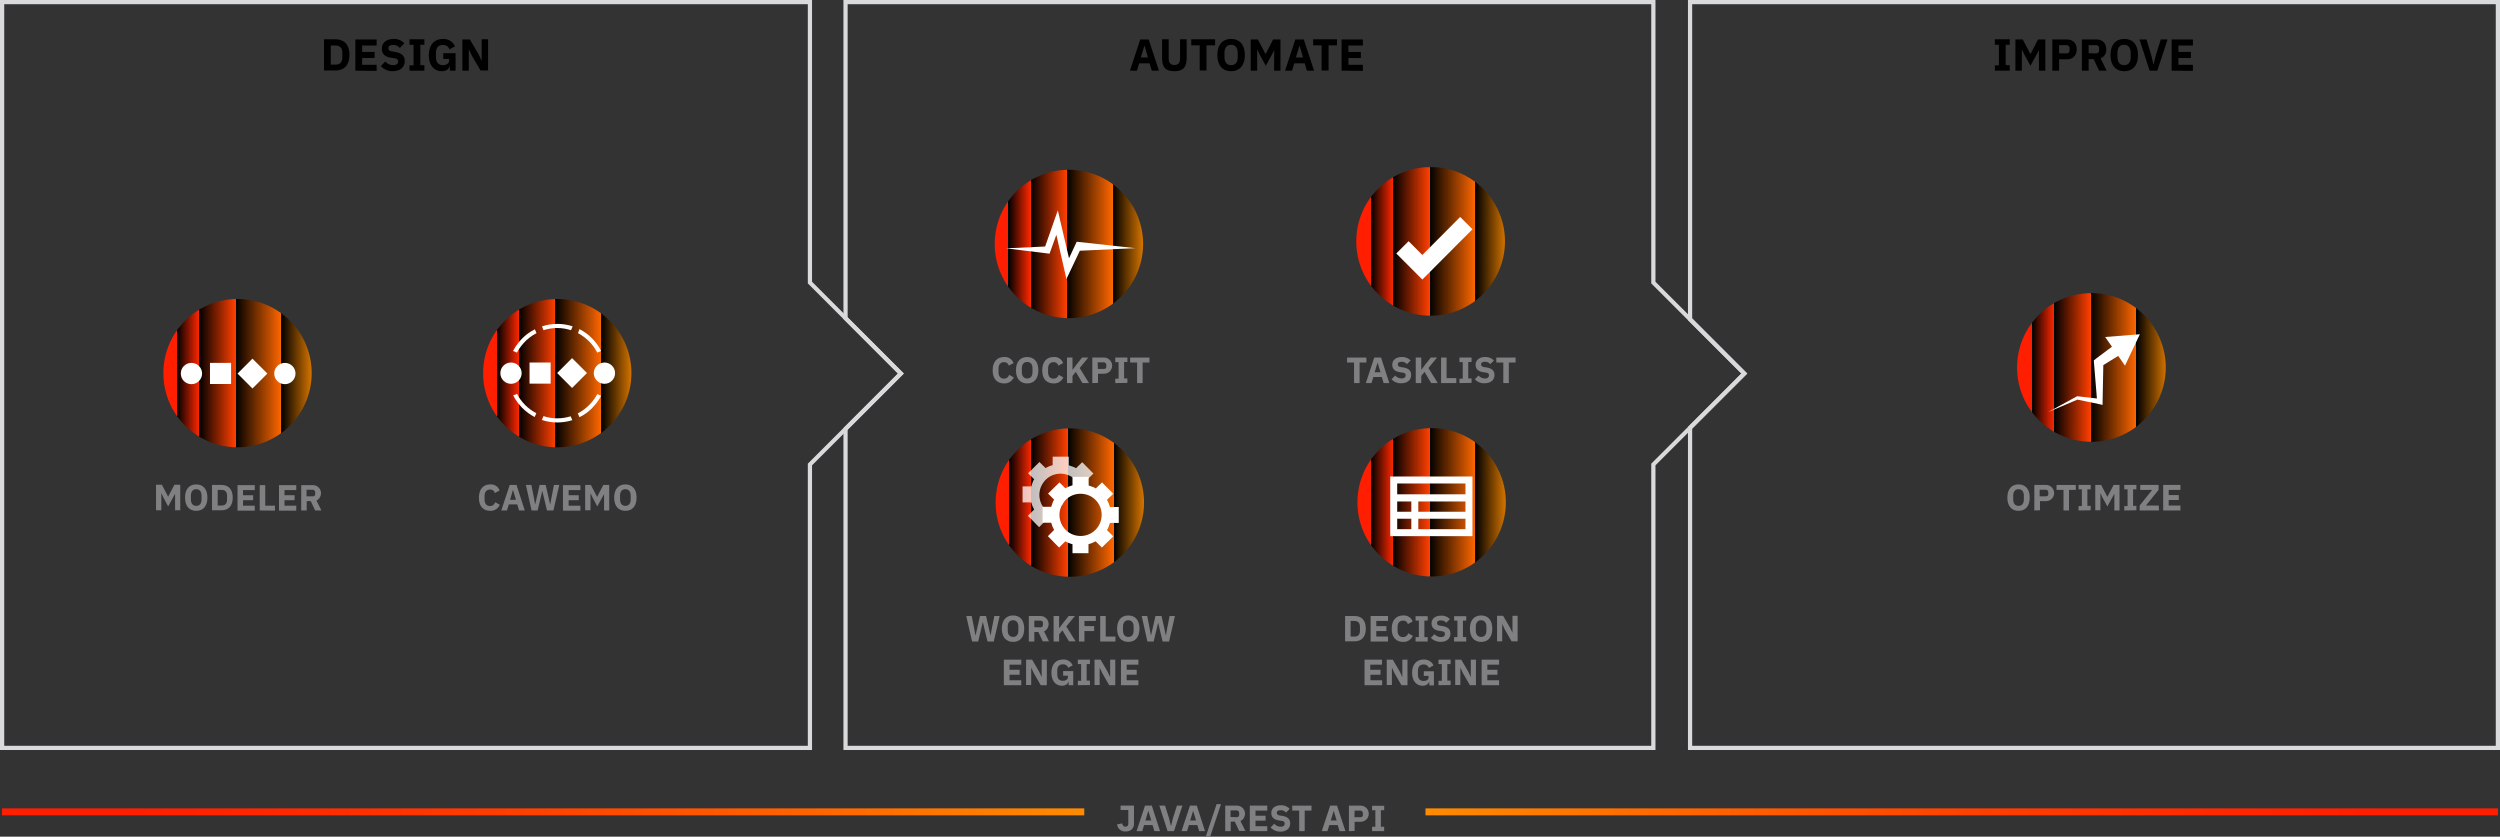 <?xml version="1.0" encoding="utf-8"?>
<!-- Generator: Adobe Illustrator 24.1.1, SVG Export Plug-In . SVG Version: 6.00 Build 0)  -->
<svg version="1.1" id="Camunda_Stack" xmlns="http://www.w3.org/2000/svg" xmlns:xlink="http://www.w3.org/1999/xlink" x="0px"
	 y="0px" viewBox="0 0 1362 455.8" style="enable-background:new 0 0 1362 455.8;" xml:space="preserve">
<rect x="0" y="0" width="1362" height="455.8" fill="#333333" stroke="none"/>
<style type="text/css">
	.st0{fill:#808082;}
	.st1{clip-path:url(#SVGID_2_);}
	.st2{fill:url(#SVGID_3_);}
	.st3{fill:#FFFFFF;}
	.st4{fill:url(#SVGID_4_);}
	.st5{fill:url(#SVGID_5_);}
	.st6{clip-path:url(#SVGID_7_);}
	.st7{fill:url(#SVGID_8_);}
	.st8{clip-path:url(#SVGID_10_);}
	.st9{fill:url(#SVGID_11_);}
	.st10{clip-path:url(#SVGID_13_);}
	.st11{fill:url(#SVGID_14_);}
	.st12{clip-path:url(#SVGID_16_);}
	.st13{fill:url(#SVGID_17_);}
	.st14{clip-path:url(#SVGID_19_);}
	.st15{fill:url(#SVGID_20_);}
	.st16{clip-path:url(#SVGID_22_);}
	.st17{fill:url(#SVGID_23_);}
	.st18{opacity:0.75;}
	.st19{fill:#D9DADB;}
</style>
<path d="M176.5,21.4h6.4c4.5,0,7.5,2.9,7.5,8.5s-3,8.5-7.5,8.5h-6.4V21.4z M182.9,35.2c2.2,0,3.6-1.2,3.6-3.9v-2.6
	c0-2.7-1.4-3.9-3.6-3.9h-2.7v10.4H182.9z"/>
<path d="M193.6,38.5v-17h11.6v3.3h-7.9v3.5h6.8v3.3h-6.8v3.7h7.9v3.3L193.6,38.5z"/>
<path d="M207.5,36l2.4-2.5c1.1,1.3,2.6,2,4.3,2c1.8,0,2.7-0.8,2.7-2c0-0.9-0.4-1.6-2-1.8l-1.7-0.2c-3.6-0.5-5.2-2.2-5.2-5.1
	s2.4-5.2,6.4-5.2c2.2-0.1,4.4,0.8,5.9,2.4l-2.5,2.5c-0.9-1.1-2.3-1.7-3.7-1.6c-1.7,0-2.5,0.6-2.5,1.7s0.6,1.6,2,1.8l1.7,0.3
	c3.5,0.6,5.2,2.1,5.2,5c0,3.3-2.4,5.5-6.7,5.5C211.4,38.8,209.1,37.8,207.5,36z"/>
<path d="M223.1,38.5v-2.9h2.2V24.4h-2.2v-3h8.1v3H229v11.1h2.2v3H223.1z"/>
<path d="M245.1,35.8H245c-0.2,1.7-1.8,3-4.4,3c-3.9,0-7-3-7-8.7s3.1-8.9,7.7-8.9c2.8-0.1,5.4,1.4,6.6,4l-3,1.7
	c-0.5-1.5-2-2.5-3.6-2.4c-2.3,0-3.8,1.3-3.8,4.1v2.7c0,2.8,1.5,4.2,3.8,4.2c1.9,0,3.4-0.9,3.4-2.5v-0.9h-3.2V29h6.7v9.5h-3.1
	L245.1,35.8z"/>
<path d="M257.1,30.4l-1.6-3.4h-0.1v11.5h-3.5v-17h4.1l4.7,8l1.6,3.4h0.1V21.4h3.5v17h-4.1L257.1,30.4z"/>
<path d="M627.5,38.5l-1.2-4h-5.7l-1.2,4h-3.8l5.6-17h4.6l5.6,17H627.5z M623.5,24.8L623.5,24.8l-2,6.5h3.9L623.5,24.8z"/>
<path d="M636.7,21.4v10.4c0,2.4,0.9,3.6,3.1,3.6s3.1-1.2,3.1-3.6V21.4h3.6v10.1c0,5-1.8,7.3-6.7,7.3s-6.7-2.2-6.7-7.3V21.4H636.7z"
	/>
<path d="M657.3,24.7v13.7h-3.7V24.7H649v-3.3h13v3.3L657.3,24.7z"/>
<path d="M663.2,30c0-5.8,3-8.8,7.5-8.8s7.5,3,7.5,8.8s-3,8.8-7.5,8.8S663.2,35.8,663.2,30z M674.3,31.2v-2.5c0-2.7-1.3-4.3-3.6-4.3
	s-3.6,1.5-3.6,4.3v2.5c0,2.7,1.3,4.3,3.6,4.3S674.3,34,674.3,31.2z"/>
<path d="M694.2,27.3L694.2,27.3l-1.3,2.5l-3.3,6l-3.3-6l-1.3-2.7h-0.1v11.4h-3.5v-17h3.9l4.2,8l0,0l4.1-8h4v17h-3.5L694.2,27.3z"/>
<path d="M712,38.5l-1.2-4h-5.7l-1.2,4h-3.8l5.6-17h4.6l5.6,17H712z M708,24.8L708,24.8l-2,6.5h3.9L708,24.8z"/>
<path d="M723.8,24.7v13.7H720V24.7h-4.6v-3.3h13v3.3L723.8,24.7z"/>
<path d="M730.9,38.5v-17h11.6v3.3h-7.9v3.5h6.8v3.3h-6.8v3.7h7.9v3.3L730.9,38.5z"/>
<path d="M1086.8,38.5v-2.9h2.2V24.4h-2.2v-3h8.1v3h-2.2v11.1h2.2v3H1086.8z"/>
<path d="M1110.8,27.3L1110.8,27.3l-1.3,2.5l-3.3,6l-3.3-6l-1.3-2.7h-0.1v11.4h-3.5v-17h4l4.2,8l0,0l4.1-8h4v17h-3.5L1110.8,27.3z"/>
<path d="M1118.1,38.5v-17h8.1c3.2,0,5.2,2.2,5.2,5.4s-2,5.4-5.2,5.4h-4.4v6.2H1118.1z M1121.8,29.1h3.9c0.9,0.1,1.7-0.5,1.8-1.4
	v-1.4c0.1-0.9-0.6-1.6-1.4-1.7h-4.3L1121.8,29.1z"/>
<path d="M1137.9,38.5h-3.7v-17h8.1c3.2,0,5.2,2.2,5.2,5.4c0.2,2.1-1.1,4.1-3.1,4.9l3.3,6.7h-4.1l-3-6.3h-2.7L1137.9,38.5z
	 M1141.8,29.1c0.9,0.1,1.7-0.5,1.8-1.4v-1.4c0.1-0.9-0.6-1.6-1.4-1.7h-4.3V29L1141.8,29.1z"/>
<path d="M1149.8,30c0-5.8,3-8.8,7.5-8.8s7.5,3,7.5,8.8s-3,8.8-7.5,8.8S1149.8,35.8,1149.8,30z M1160.8,31.2v-2.5
	c0-2.7-1.3-4.3-3.6-4.3s-3.6,1.5-3.6,4.3v2.5c0,2.7,1.3,4.3,3.6,4.3S1160.8,34,1160.8,31.2z"/>
<path d="M1171.1,38.5l-5.5-17h3.8l2.5,8.2l1.3,5.3h0.1l1.3-5.3l2.6-8.2h3.7l-5.6,17H1171.1z"/>
<path d="M1183.1,38.5v-17h11.6v3.3h-7.9v3.5h6.8v3.3h-6.8v3.7h7.9v3.3L1183.1,38.5z"/>
<path class="st0" d="M617.8,438.9v9.9c0,2.5-1.7,4.2-4.6,4.2c-2.3,0.2-4.4-1.6-4.6-3.9l2.8-0.5c0.2,1.2,0.8,1.8,1.7,1.8
	c0.9,0,1.6-0.6,1.6-1.5v-7.6h-4.2v-2.4H617.8z"/>
<path class="st0" d="M628.9,452.8l-1-3.3h-4.6l-1,3.3h-3.1l4.6-13.9h3.7l4.5,13.9H628.9z M625.6,441.7L625.6,441.7L624,447h3.2
	L625.6,441.7z"/>
<path class="st0" d="M636.1,452.8l-4.5-13.9h3.1l2.1,6.6l1.1,4.4h0.1l1.1-4.4l2.1-6.6h3l-4.6,13.9H636.1z"/>
<path class="st0" d="M653.3,452.8l-1-3.3h-4.6l-1,3.3h-3l4.6-13.9h3.7l4.5,13.9H653.3z M650,441.7L650,441.7l-1.6,5.3h3.2L650,441.7
	z"/>
<path class="st0" d="M656.9,455.8l5.9-17.7h2.4l-5.9,17.7H656.9z"/>
<path class="st0" d="M670.5,452.8h-3v-13.9h6.6c2.4,0.1,4.3,2.2,4.2,4.6c-0.1,1.6-1,3.1-2.5,3.8l2.7,5.4h-3.4l-2.4-5.1h-2.2
	L670.5,452.8z M673.7,445.2c0.7,0.1,1.3-0.4,1.4-1.1v-1.2c0-0.7-0.5-1.3-1.2-1.4h-3.5v3.6L673.7,445.2L673.7,445.2z"/>
<path class="st0" d="M680.9,452.8v-13.9h9.5v2.7H684v2.8h5.5v2.7H684v3h6.4v2.7L680.9,452.8z"/>
<path class="st0" d="M692.2,450.8l2-2c0.9,1,2.2,1.6,3.5,1.6c1.5,0,2.2-0.6,2.2-1.7c0-0.8-0.3-1.3-1.6-1.5l-1.4-0.2
	c-2.9-0.4-4.3-1.8-4.3-4.1c0-2.5,2-4.2,5.2-4.2c1.8-0.1,3.6,0.6,4.8,2l-2,2c-0.7-0.9-1.8-1.4-3-1.3c-1.3,0-2,0.5-2,1.4
	s0.5,1.3,1.7,1.5l1.4,0.2c2.8,0.5,4.2,1.7,4.2,4.1c0,2.7-2,4.5-5.4,4.5C695.5,453.1,693.6,452.3,692.2,450.8z"/>
<path class="st0" d="M710.8,441.6v11.2h-3v-11.2H704v-2.7h10.5v2.7H710.8z"/>
<path class="st0" d="M729.8,452.8l-1-3.3h-4.6l-1,3.3h-3.1l4.6-13.9h3.7l4.6,13.9H729.8z M726.6,441.7L726.6,441.7L725,447h3.2
	L726.6,441.7z"/>
<path class="st0" d="M734.9,452.8v-13.9h6.6c2.4,0.1,4.3,2.2,4.2,4.6c-0.1,2.3-1.9,4.1-4.2,4.2H738v5L734.9,452.8L734.9,452.8z
	 M737.9,445.2h3.2c0.6,0.1,1.3-0.3,1.4-0.9c0,0,0,0,0,0l0,0c0,0,0-0.1,0-0.1v-1.2c0-0.7-0.5-1.3-1.2-1.4H738L737.9,445.2z"/>
<path class="st0" d="M747.5,452.8v-2.4h1.8v-9h-1.8V439h6.6v2.4h-1.8v9h1.8v2.4H747.5z"/>
<a xlink:href="#product-optimize" >
	<g>
		<g id="Modeler">
			<g>
				<defs>
					<circle id="SVGID_1_" cx="1139.4" cy="200.2" r="40.5"/>
				</defs>
				<clipPath id="SVGID_2_">
					<use xlink:href="#SVGID_1_"  style="overflow:visible;"/>
				</clipPath>
				<g class="st1">
					
						<linearGradient id="SVGID_3_" gradientUnits="userSpaceOnUse" x1="1101.6" y1="-625.55" x2="1187.7" y2="-625.55" gradientTransform="matrix(1 0 0 1 -4 825.8)">
						<stop  offset="0.11" style="stop-color:#FF1E00"/>
						<stop  offset="0.25" style="stop-color:#FF2700"/>
						<stop  offset="0.48" style="stop-color:#FF3F00"/>
						<stop  offset="0.77" style="stop-color:#FF6700"/>
						<stop  offset="1" style="stop-color:#FF8B00"/>
					</linearGradient>
					<rect x="1097.6" y="157.8" class="st2" width="86.1" height="84.9"/>
				</g>
			</g>
		</g>
		<path class="st0" d="M1093.6,271.1c0-4.7,2.4-7.2,6.1-7.2s6.1,2.5,6.1,7.2s-2.4,7.2-6.1,7.2S1093.6,275.8,1093.6,271.1z
			 M1102.6,272.1V270c0-2.2-1.1-3.5-2.9-3.5s-2.9,1.3-2.9,3.5v2.1c0,2.2,1.1,3.5,2.9,3.5S1102.6,274.4,1102.6,272.1z"/>
		<path class="st0" d="M1108.3,278.1v-13.9h6.6c2.4,0.1,4.3,2.2,4.2,4.6c-0.1,2.3-1.9,4.1-4.2,4.2h-3.5v5L1108.3,278.1L1108.3,278.1
			z M1111.3,270.4h3.2c0.6,0.1,1.3-0.3,1.4-0.9c0,0,0,0,0,0l0,0c0,0,0-0.1,0-0.1v-1.2c0.1-0.7-0.5-1.3-1.2-1.4h-3.5v3.7
			L1111.3,270.4z"/>
		<path class="st0" d="M1127.2,266.9v11.2h-3v-11.2h-3.8v-2.7h10.5v2.7H1127.2z"/>
		<path class="st0" d="M1132.4,278.1v-2.4h1.8v-9.1h-1.8v-2.4h6.6v2.4h-1.8v9h1.8v2.4L1132.4,278.1z"/>
		<path class="st0" d="M1151.9,269L1151.9,269l-1.1,2l-2.7,4.9l-2.7-4.9l-1-2.2h-0.1v9.2h-2.8v-13.8h3.2l3.4,6.5l0,0l3.4-6.5h3.2
			v13.9h-2.8V269z"/>
		<path class="st0" d="M1157.3,278.1v-2.4h1.8v-9.1h-1.8v-2.4h6.6v2.4h-1.8v9h1.8v2.4L1157.3,278.1z"/>
		<path class="st0" d="M1176.2,278.1h-10.5v-2.7l6.8-8.5h-6.5v-2.7h10v2.7l-6.9,8.5h7L1176.2,278.1z"/>
		<path class="st0" d="M1178.5,278.1v-13.9h9.4v2.7h-6.4v2.8h5.5v2.7h-5.5v3h6.4v2.7L1178.5,278.1z"/>
		<polygon class="st3" points="1165.8,182.1 1146.9,183.6 1150.6,188.9 1141.9,195.4 1140.7,196.4 1140.8,197.6 1142.4,217.1 
			1132,215.9 1131.7,215.9 1131.4,216 1115.8,224.5 1131.8,217.7 1143.8,220.2 1145.5,220.6 1145.5,218.7 1145.9,198.9 1154,193.9 
			1157.7,199.2 		"/>
	</g>
</a>
<linearGradient id="SVGID_4_" gradientUnits="userSpaceOnUse" x1="6552.88" y1="1392.2" x2="7137.18" y2="1392.2" gradientTransform="matrix(-1 0 0 1 7913.78 -949.9)">
	<stop  offset="0.11" style="stop-color:#FF1E00"/>
	<stop  offset="0.25" style="stop-color:#FF2700"/>
	<stop  offset="0.48" style="stop-color:#FF3F00"/>
	<stop  offset="0.77" style="stop-color:#FF6700"/>
	<stop  offset="1" style="stop-color:#FF8B00"/>
</linearGradient>
<rect x="776.6" y="440.4" class="st4" width="584.3" height="3.8"/>
<linearGradient id="SVGID_5_" gradientUnits="userSpaceOnUse" x1="5.1" y1="838.5" x2="594.7" y2="838.5" gradientTransform="matrix(1 0 0 -1 -4 1280.8)">
	<stop  offset="0.11" style="stop-color:#FF1E00"/>
	<stop  offset="0.25" style="stop-color:#FF2700"/>
	<stop  offset="0.48" style="stop-color:#FF3F00"/>
	<stop  offset="0.77" style="stop-color:#FF6700"/>
	<stop  offset="1" style="stop-color:#FF8B00"/>
</linearGradient>
<rect x="1.1" y="440.4" class="st5" width="589.6" height="3.8"/>
<a xlink:href="#product-tasklist" >
	<g>
		<g id="Tasklist">
			<g>
				<defs>
					<circle id="SVGID_6_" cx="779.4" cy="131.5" r="40.5"/>
				</defs>
				<clipPath id="SVGID_7_">
					<use xlink:href="#SVGID_6_"  style="overflow:visible;"/>
				</clipPath>
				<g class="st6">
					
						<linearGradient id="SVGID_8_" gradientUnits="userSpaceOnUse" x1="741.5" y1="-692.25" x2="827.6" y2="-692.25" gradientTransform="matrix(1 0 0 1 -4 825.8)">
						<stop  offset="0.11" style="stop-color:#FF1E00"/>
						<stop  offset="0.25" style="stop-color:#FF2700"/>
						<stop  offset="0.48" style="stop-color:#FF3F00"/>
						<stop  offset="0.77" style="stop-color:#FF6700"/>
						<stop  offset="1" style="stop-color:#FF8B00"/>
					</linearGradient>
					<rect x="737.5" y="91.1" class="st7" width="86.1" height="84.9"/>
				</g>
			</g>
		</g>
		<path class="st0" d="M740.7,197.5v11.2h-3v-11.2h-3.8v-2.7h10.5v2.7H740.7z"/>
		<path class="st0" d="M753.8,208.7l-1-3.3h-4.6l-1,3.3h-3.1l4.6-13.9h3.7l4.5,13.9H753.8z M750.5,197.5L750.5,197.5l-1.6,5.3h3.2
			L750.5,197.5z"/>
		<path class="st0" d="M758.1,206.6l2-2c0.9,1,2.2,1.6,3.5,1.6c1.5,0,2.2-0.7,2.2-1.7c0-0.8-0.3-1.3-1.6-1.5l-1.4-0.2
			c-2.9-0.4-4.3-1.8-4.3-4.1c0-2.5,2-4.2,5.2-4.2c1.8-0.1,3.6,0.6,4.8,1.9l-2,2c-0.7-0.9-1.8-1.4-3-1.3c-1.3,0-2,0.5-2,1.4
			s0.5,1.3,1.7,1.5l1.4,0.2c2.8,0.5,4.2,1.7,4.2,4.1c0,2.7-2,4.5-5.4,4.5C761.4,208.9,759.4,208.1,758.1,206.6z"/>
		<path class="st0" d="M776.1,202.6l-1.8,2.2v3.9h-3v-13.9h3v6.6h0.1l2-2.7l3.1-3.9h3.4l-4.7,5.7l5.1,8.2h-3.6L776.1,202.6z"/>
		<path class="st0" d="M785.1,208.7v-13.9h3V206h5.3v2.7H785.1z"/>
		<path class="st0" d="M795.1,208.7v-2.4h1.8v-9h-1.8v-2.5h6.6v2.4h-1.8v9h1.8v2.4L795.1,208.7z"/>
		<path class="st0" d="M803.5,206.6l2-2c0.9,1,2.2,1.6,3.5,1.6c1.5,0,2.2-0.7,2.2-1.7c0-0.8-0.3-1.3-1.6-1.5l-1.4-0.2
			c-2.9-0.4-4.3-1.8-4.3-4.1c0-2.5,2-4.2,5.2-4.2c1.8-0.1,3.6,0.6,4.8,1.9l-2,2c-0.7-0.9-1.8-1.4-3-1.3c-1.4,0-2,0.5-2,1.4
			s0.5,1.3,1.7,1.5l1.4,0.2c2.8,0.5,4.2,1.7,4.2,4.1c0,2.7-2,4.5-5.4,4.5C806.8,208.9,804.8,208.1,803.5,206.6z"/>
		<path class="st0" d="M822,197.5v11.2h-3v-11.2h-3.8v-2.7h10.5v2.7H822z"/>
		<polygon class="st3" points="802.2,124.9 795.5,118.2 774.9,138.9 767.4,131.4 760.7,138.1 774.9,152.3 774.9,152.3 774.9,152.3 
					"/>
	</g>
</a>
<a xlink:href="#product-cockpit" >
	<g>
		<g id="Cockpit">
			<g>
				<defs>
					
						<ellipse id="SVGID_9_" transform="matrix(7.080103e-02 -0.998 0.998 7.080103e-02 408.176 704.623)" cx="582.3" cy="133.2" rx="40.4" ry="40.4"/>
				</defs>
				<clipPath id="SVGID_10_">
					<use xlink:href="#SVGID_9_"  style="overflow:visible;"/>
				</clipPath>
				<g class="st8">
					
						<linearGradient id="SVGID_11_" gradientUnits="userSpaceOnUse" x1="543.9" y1="-692.55" x2="630" y2="-692.55" gradientTransform="matrix(1 0 0 1 -4 825.8)">
						<stop  offset="0.11" style="stop-color:#FF1E00"/>
						<stop  offset="0.25" style="stop-color:#FF2700"/>
						<stop  offset="0.48" style="stop-color:#FF3F00"/>
						<stop  offset="0.77" style="stop-color:#FF6700"/>
						<stop  offset="1" style="stop-color:#FF8B00"/>
					</linearGradient>
					<rect x="539.9" y="90.8" class="st9" width="86.1" height="84.9"/>
				</g>
			</g>
		</g>
		<path class="st0" d="M540.8,201.8c0-4.7,2.4-7.3,6.2-7.3c2.3-0.2,4.4,1.1,5.2,3.3l-2.6,1.4c-0.3-1.2-1.4-2-2.6-1.9
			c-1.8,0-3,1.2-3,3.4v2.2c0,2.2,1.2,3.4,3,3.4c1.3,0,2.4-0.8,2.8-2.1l2.5,1.4c-0.9,2.1-3,3.4-5.2,3.3
			C543.3,208.9,540.8,206.5,540.8,201.8z"/>
		<path class="st0" d="M553.5,201.7c0-4.7,2.4-7.2,6.1-7.2s6.1,2.5,6.1,7.2s-2.4,7.2-6.1,7.2S553.5,206.4,553.5,201.7z M562.5,202.7
			v-2.1c0-2.2-1.1-3.4-2.9-3.4s-2.9,1.3-2.9,3.4v2.1c0,2.2,1.1,3.5,2.9,3.5S562.5,205,562.5,202.7z"/>
		<path class="st0" d="M567.8,201.8c0-4.7,2.4-7.3,6.2-7.3c2.3-0.2,4.4,1.1,5.2,3.3l-2.6,1.4c-0.3-1.2-1.4-2-2.6-1.9
			c-1.8,0-3,1.2-3,3.4v2.2c0,2.2,1.2,3.4,3,3.4c1.3,0,2.4-0.8,2.8-2.1l2.5,1.4c-0.9,2.1-3,3.4-5.2,3.3
			C570.2,208.9,567.8,206.5,567.8,201.8z"/>
		<path class="st0" d="M586.1,202.6l-1.8,2.2v3.9h-3v-13.9h3v6.6h0.1l2-2.7l3.1-3.9h3.4l-4.7,5.7l5.1,8.2h-3.6L586.1,202.6z"/>
		<path class="st0" d="M595.1,208.7v-13.9h6.6c2.4,0.1,4.3,2.2,4.2,4.6c-0.1,2.3-1.9,4.1-4.2,4.2h-3.5v5L595.1,208.7L595.1,208.7z
			 M598.1,201h3.2c0.6,0.1,1.3-0.3,1.4-0.9c0,0,0,0,0,0l0-0.1c0,0,0-0.1,0-0.1v-1.1c0.1-0.7-0.5-1.3-1.2-1.4H598L598.1,201
			L598.1,201z"/>
		<path class="st0" d="M607.6,208.7v-2.4h1.8v-9h-1.8v-2.5h6.6v2.4h-1.8v9h1.8v2.4L607.6,208.7z"/>
		<path class="st0" d="M622.5,197.5v11.2h-3v-11.2h-3.8v-2.7h10.5v2.7H622.5z"/>
		<polygon class="st3" points="548.1,135.3 569.4,134.3 576.3,114.6 582.4,140.7 586.6,131.7 618.5,135.2 588.3,136.6 581,152 
			575.5,127.9 571.8,138.2 		"/>
	</g>
</a>
<a xlink:href="#product-modeler" >
	<g>
		<path class="st0" d="M95.4,269L95.4,269l-1.1,2l-2.7,4.9L89,271l-1-2.2h-0.1v9.2H85v-13.9h3.2l3.4,6.5l0,0l3.4-6.5h3.2V278h-2.8
			V269z"/>
		<path class="st0" d="M100.8,271.1c0-4.7,2.4-7.2,6.1-7.2s6.1,2.5,6.1,7.2s-2.4,7.2-6.1,7.2S100.8,275.8,100.8,271.1z M109.8,272.1
			V270c0-2.2-1.1-3.5-2.9-3.5s-2.9,1.3-2.9,3.5v2.1c0,2.2,1.1,3.5,2.9,3.5S109.8,274.4,109.8,272.1z"/>
		<path class="st0" d="M115.5,264.2h5.2c3.7,0,6.1,2.3,6.1,6.9s-2.4,6.9-6.1,6.9h-5.2V264.2z M120.8,275.4c1.8,0,2.9-1,2.9-3.2v-2.1
			c0-2.2-1.1-3.2-2.9-3.2h-2.2v8.5L120.8,275.4z"/>
		<path class="st0" d="M129.4,278.1v-13.8h9.4v2.7h-6.4v2.8h5.5v2.7h-5.5v3h6.4v2.7h-9.4V278.1z"/>
		<path class="st0" d="M141.5,278.1v-13.8h3v11.2h5.3v2.7L141.5,278.1z"/>
		<path class="st0" d="M152,278.1v-13.8h9.4v2.7H155v2.8h5.5v2.7H155v3h6.4v2.7H152V278.1z"/>
		<path class="st0" d="M167.1,278.1h-3v-13.8h6.6c2.4,0.1,4.3,2.2,4.2,4.6c-0.1,1.6-1,3.1-2.5,3.8l2.7,5.4h-3.4l-2.4-5.1h-2.2
			L167.1,278.1z M170.3,270.4c0.6,0.1,1.3-0.3,1.4-0.9v0l0,0c0,0,0-0.1,0-0.1v-1.2c0-0.7-0.5-1.3-1.2-1.4H167v3.6h3.3V270.4z"/>
		<g id="Modeler-2">
			<g>
				<defs>
					<circle id="SVGID_12_" cx="129.4" cy="203.3" r="40.4"/>
				</defs>
				<clipPath id="SVGID_13_">
					<use xlink:href="#SVGID_12_"  style="overflow:visible;"/>
				</clipPath>
				<g class="st10">
					
						<linearGradient id="SVGID_14_" gradientUnits="userSpaceOnUse" x1="91" y1="-622.55" x2="177.1" y2="-622.55" gradientTransform="matrix(1 0 0 1 -4 825.8)">
						<stop  offset="0.11" style="stop-color:#FF1E00"/>
						<stop  offset="0.25" style="stop-color:#FF2700"/>
						<stop  offset="0.48" style="stop-color:#FF3F00"/>
						<stop  offset="0.77" style="stop-color:#FF6700"/>
						<stop  offset="1" style="stop-color:#FF8B00"/>
					</linearGradient>
					<rect x="87" y="160.8" class="st11" width="86.1" height="84.9"/>
				</g>
			</g>
		</g>
		<circle class="st3" cx="104.3" cy="203.5" r="5.8"/>
		<circle class="st3" cx="155.2" cy="203.5" r="5.8"/>
		<rect x="114.4" y="197.7" class="st3" width="11.5" height="11.5"/>
		
			<rect x="131.8" y="197.8" transform="matrix(0.707 -0.707 0.707 0.707 -103.612 156.861)" class="st3" width="11.5" height="11.5"/>
	</g>
</a>
<a xlink:href="#product-cawemo" >
	<g>
		<g id="Cawemo">
			<g>
				<defs>
					<circle id="SVGID_15_" cx="303.6" cy="203.3" r="40.4"/>
				</defs>
				<clipPath id="SVGID_16_">
					<use xlink:href="#SVGID_15_"  style="overflow:visible;"/>
				</clipPath>
				<g class="st12">
					
						<linearGradient id="SVGID_17_" gradientUnits="userSpaceOnUse" x1="265.3" y1="-622.55" x2="351.4" y2="-622.55" gradientTransform="matrix(1 0 0 1 -4 825.8)">
						<stop  offset="0.11" style="stop-color:#FF1E00"/>
						<stop  offset="0.25" style="stop-color:#FF2700"/>
						<stop  offset="0.48" style="stop-color:#FF3F00"/>
						<stop  offset="0.77" style="stop-color:#FF6700"/>
						<stop  offset="1" style="stop-color:#FF8B00"/>
					</linearGradient>
					<rect x="261.3" y="160.8" class="st13" width="86.1" height="84.9"/>
				</g>
			</g>
		</g>
		<path class="st0" d="M260.9,271.2c0-4.7,2.4-7.3,6.1-7.3c2.3-0.2,4.4,1.1,5.2,3.3l-2.6,1.4c-0.3-1.2-1.4-2-2.6-1.9
			c-1.8,0-3,1.2-3,3.4v2.2c0,2.2,1.2,3.4,3,3.4c1.3,0,2.4-0.8,2.8-2.1l2.5,1.4c-0.9,2.1-3,3.4-5.2,3.3
			C263.4,278.3,260.9,275.9,260.9,271.2z"/>
		<path class="st0" d="M282.8,278.1l-1-3.3h-4.6l-1,3.3h-3.1l4.6-13.9h3.7l4.5,13.9H282.8z M279.5,267h-0.1l-1.5,5.3h3.2L279.5,267z
			"/>
		<path class="st0" d="M289.6,278.1l-3.1-13.9h3l1.3,6.6l0.7,3.9h0.1l0.9-3.9l1.5-6.6h3.3l1.5,6.6l0.9,3.9h0.1l0.7-3.9l1.3-6.6h2.9
			l-3.2,13.9H298l-1.8-7.5l-0.7-3h-0.1l-0.7,3l-1.8,7.5H289.6z"/>
		<path class="st0" d="M306.7,278.1v-13.8h9.5v2.7h-6.4v2.8h5.5v2.7h-5.5v3h6.4v2.7h-9.5V278.1z"/>
		<path class="st0" d="M329.2,269L329.2,269l-1.1,2l-2.7,4.9l-2.6-4.9l-1-2.2h-0.1v9.2h-2.9v-13.8h3.1l3.4,6.5l0,0l3.4-6.5h3.2v13.9
			h-2.8V269H329.2z"/>
		<path class="st0" d="M334.6,271.1c0-4.7,2.4-7.2,6.1-7.2s6.1,2.5,6.1,7.2s-2.4,7.2-6.1,7.2S334.6,275.8,334.6,271.1z M343.6,272.1
			V270c0-2.2-1.1-3.5-2.9-3.5s-2.9,1.3-2.9,3.5v2.1c0,2.2,1.1,3.5,2.9,3.5S343.6,274.4,343.6,272.1z"/>
		<circle class="st3" cx="278.4" cy="203.3" r="5.8"/>
		<circle class="st3" cx="329.3" cy="203.3" r="5.8"/>
		<rect x="288.5" y="197.5" class="st3" width="11.5" height="11.5"/>
		
			<rect x="306" y="197.5" transform="matrix(0.707 -0.707 0.707 0.707 -52.432 279.94)" class="st3" width="11.5" height="11.5"/>
		<path class="st3" d="M279.6,215.4c2.6,5.1,6.7,9.2,11.7,11.8l0.9-2.1c-4.5-2.3-8.2-6-10.5-10.5L279.6,215.4z"/>
		<path class="st3" d="M296.1,179.9c4.9-1.6,10.1-1.6,15,0l0.9-2.1c-5.4-1.8-11.3-1.8-16.7,0L296.1,179.9z"/>
		<path class="st3" d="M296.1,226.7l-0.9,2.1c5.4,1.8,11.2,1.8,16.6,0.1l-0.9-2.1C306.1,228.3,300.9,228.3,296.1,226.7z"/>
		<path class="st3" d="M314.9,181.5c4.5,2.4,8.2,6.1,10.5,10.6l2.1-0.9c-2.6-5.1-6.7-9.3-11.8-11.9L314.9,181.5z"/>
		<path class="st3" d="M322,219.6c-2,2.3-4.5,4.2-7.2,5.6l0.9,2.1c3.3-1.6,6.2-3.9,8.5-6.8c1.3-1.5,2.4-3.1,3.3-4.9l-2.1-0.9
			C324.5,216.5,323.3,218.1,322,219.6z"/>
		<path class="st3" d="M285.2,187c2-2.3,4.4-4.1,7.1-5.5l-0.9-2.1c-3.3,1.6-6.1,3.9-8.5,6.7c-1.3,1.6-2.4,3.3-3.4,5.1l2.1,0.9
			C282.6,190.3,283.8,188.6,285.2,187z"/>
	</g>
</a>
<a xlink:href="#product-decision-engine" >
	<g>
		<g id="DMN">
			<g>
				<defs>
					
						<ellipse id="SVGID_18_" transform="matrix(7.080103e-02 -0.998 0.998 7.080103e-02 451.188 1032.492)" cx="779.8" cy="274.1" rx="40.4" ry="40.4"/>
				</defs>
				<clipPath id="SVGID_19_">
					<use xlink:href="#SVGID_18_"  style="overflow:visible;"/>
				</clipPath>
				<g class="st14">
					
						<linearGradient id="SVGID_20_" gradientUnits="userSpaceOnUse" x1="741.5" y1="-551.75" x2="827.6" y2="-551.75" gradientTransform="matrix(1 0 0 1 -4 825.8)">
						<stop  offset="0.11" style="stop-color:#FF1E00"/>
						<stop  offset="0.25" style="stop-color:#FF2700"/>
						<stop  offset="0.48" style="stop-color:#FF3F00"/>
						<stop  offset="0.77" style="stop-color:#FF6700"/>
						<stop  offset="1" style="stop-color:#FF8B00"/>
					</linearGradient>
					<rect x="737.5" y="231.6" class="st15" width="86.1" height="84.9"/>
				</g>
			</g>
		</g>
		<path class="st0" d="M732.8,335.6h5.2c3.7,0,6.1,2.3,6.1,6.9s-2.4,6.9-6.1,6.9h-5.2V335.6z M738,346.8c1.8,0,2.9-1,2.9-3.2v-2.1
			c0-2.2-1.1-3.2-2.9-3.2h-2.2v8.5L738,346.8z"/>
		<path class="st0" d="M746.7,349.5v-13.9h9.5v2.7h-6.4v2.8h5.5v2.7h-5.5v3h6.4v2.7L746.7,349.5z"/>
		<path class="st0" d="M758.2,342.6c0-4.7,2.4-7.3,6.2-7.3c2.3-0.2,4.4,1.1,5.2,3.3L767,340c-0.3-1.2-1.4-2-2.6-1.9
			c-1.8,0-3,1.2-3,3.4v2.2c0,2.2,1.2,3.4,3,3.4c1.3,0,2.4-0.8,2.8-2.1l2.5,1.4c-0.9,2.1-3,3.4-5.2,3.3
			C760.6,349.7,758.2,347.3,758.2,342.6z"/>
		<path class="st0" d="M771.2,349.5v-2.4h1.8v-9h-1.8v-2.4h6.6v2.4H776v9h1.8v2.4H771.2z"/>
		<path class="st0" d="M779.5,347.5l2-2c0.9,1,2.2,1.6,3.5,1.6c1.5,0,2.2-0.6,2.2-1.7c0-0.8-0.3-1.3-1.6-1.5l-1.4-0.2
			c-2.9-0.4-4.3-1.8-4.3-4.1c0-2.5,2-4.2,5.2-4.2c1.8-0.1,3.6,0.6,4.8,1.9l-2,2c-0.7-0.9-1.8-1.4-3-1.3c-1.4,0-2,0.5-2,1.4
			s0.5,1.3,1.7,1.5l1.4,0.2c2.8,0.5,4.2,1.7,4.2,4.1c0,2.7-2,4.5-5.4,4.5C782.8,349.7,780.9,348.9,779.5,347.5z"/>
		<path class="st0" d="M792.2,349.5v-2.4h1.8v-9h-1.8v-2.4h6.6v2.4H797v9h1.8v2.4H792.2z"/>
		<path class="st0" d="M800.8,342.5c0-4.7,2.4-7.2,6.1-7.2s6.1,2.4,6.1,7.2s-2.4,7.2-6.1,7.2S800.8,347.2,800.8,342.5z M809.8,343.5
			v-2.1c0-2.2-1.1-3.5-2.9-3.5s-2.9,1.3-2.9,3.5v2.1c0,2.2,1.1,3.5,2.9,3.5S809.8,345.8,809.8,343.5z"/>
		<path class="st0" d="M819.8,342.9l-1.3-2.8h-0.1v9.3h-2.8v-13.9h3.3l3.8,6.5l1.3,2.8l0,0v-9.3h2.8v13.9h-3.3L819.8,342.9z"/>
		<path class="st0" d="M743.4,373.3v-13.9h9.5v2.7h-6.4v2.8h5.6v2.7h-5.5v3h6.4v2.7L743.4,373.3z"/>
		<path class="st0" d="M759.7,366.7l-1.3-2.8h-0.1v9.3h-2.8v-13.8h3.3l3.8,6.5l1.3,2.8h0.1v-9.3h2.8v13.9h-3.3L759.7,366.7z"/>
		<path class="st0" d="M778.7,371.1L778.7,371.1c-0.3,1.4-1.6,2.5-3.7,2.5c-3.2,0-5.7-2.5-5.7-7.1s2.5-7.2,6.3-7.2
			c2.3-0.1,4.4,1.1,5.4,3.2l-2.5,1.4c-0.4-1.2-1.6-2-2.9-1.9c-1.9,0-3.1,1.1-3.1,3.4v2.2c0,2.3,1.2,3.4,3.1,3.4
			c1.5,0,2.7-0.7,2.7-2.1v-0.7h-2.6v-2.5h5.5v7.7h-2.5V371.1z"/>
		<path class="st0" d="M783.7,373.3v-2.4h1.8v-9.1h-1.8v-2.4h6.6v2.4h-1.8v9h1.8v2.4L783.7,373.3z"/>
		<path class="st0" d="M797,366.7l-1.3-2.8h-0.1v9.3h-2.8v-13.8h3.3l3.8,6.5l1.3,2.8h0.1v-9.3h2.8v13.9h-3.3L797,366.7z"/>
		<path class="st0" d="M807.2,373.3v-13.9h9.5v2.7h-6.4v2.8h5.5v2.7h-5.5v3h6.4v2.7L807.2,373.3z"/>
		<path class="st3" d="M757.4,259.6v32.5h44.8v-32.5H757.4z M798.4,263.4v5.9h-37.2v-5.9H798.4z M772.7,273.2h25.7v5.6h-25.7V273.2z
			 M768.9,278.8h-7.7v-5.6h7.7V278.8z M761.2,282.6h7.7v5.7h-7.7V282.6z M772.7,288.3v-5.7h25.7v5.7H772.7z"/>
	</g>
</a>
<a xlink:href="#product-workflow-engine" >
	<g>
		<g id="BPMN">
			<g>
				<defs>
					
						<ellipse id="SVGID_21_" transform="matrix(7.080101e-02 -0.998 0.998 7.080101e-02 268.032 835.927)" cx="582.7" cy="274.1" rx="40.4" ry="40.4"/>
				</defs>
				<clipPath id="SVGID_22_">
					<use xlink:href="#SVGID_21_"  style="overflow:visible;"/>
				</clipPath>
				<g class="st16">
					
						<linearGradient id="SVGID_23_" gradientUnits="userSpaceOnUse" x1="544.4" y1="-551.75" x2="630.5" y2="-551.75" gradientTransform="matrix(1 0 0 1 -4 825.8)">
						<stop  offset="0.11" style="stop-color:#FF1E00"/>
						<stop  offset="0.25" style="stop-color:#FF2700"/>
						<stop  offset="0.48" style="stop-color:#FF3F00"/>
						<stop  offset="0.77" style="stop-color:#FF6700"/>
						<stop  offset="1" style="stop-color:#FF8B00"/>
					</linearGradient>
					<rect x="540.4" y="231.6" class="st17" width="86.1" height="84.9"/>
				</g>
			</g>
		</g>
		<path class="st0" d="M529.6,349.5l-3.2-13.9h3l1.3,6.6l0.7,3.9h0.1l0.9-3.9l1.5-6.6h3.3l1.5,6.6l0.9,3.9h0.1l0.7-3.9l1.3-6.6h2.9
			l-3.2,13.9H538l-1.8-7.5l-0.7-3h-0.1l-0.7,3l-1.8,7.5H529.6z"/>
		<path class="st0" d="M545.8,342.5c0-4.7,2.4-7.2,6.1-7.2s6.1,2.4,6.1,7.2s-2.4,7.2-6.1,7.2S545.8,347.2,545.8,342.5z M554.8,343.5
			v-2.1c0-2.2-1.1-3.5-2.9-3.5s-2.9,1.3-2.9,3.5v2.1c0,2.2,1.1,3.5,2.9,3.5S554.8,345.8,554.8,343.5z"/>
		<path class="st0" d="M563.5,349.5h-3v-13.9h6.6c2.4,0.1,4.3,2.2,4.2,4.6c-0.1,1.6-1,3.1-2.5,3.8l2.7,5.4h-3.4l-2.4-5.1h-2.2
			L563.5,349.5z M566.7,341.8c0.7,0.1,1.4-0.4,1.5-1.1v-1.2c0.1-0.7-0.5-1.3-1.2-1.4h-3.5v3.6L566.7,341.8z"/>
		<path class="st0" d="M578.8,343.4l-1.8,2.2v3.9h-3v-13.9h3v6.6h0.1l2-2.7l3.1-3.9h3.4l-4.7,5.7l5.1,8.1h-3.6L578.8,343.4z"/>
		<path class="st0" d="M587.8,349.5v-13.9h9.2v2.7h-6.2v2.8h5.3v2.7h-5.3v5.7L587.8,349.5z"/>
		<path class="st0" d="M599.4,349.5v-13.9h3v11.2h5.3v2.7L599.4,349.5z"/>
		<path class="st0" d="M608.6,342.5c0-4.7,2.4-7.2,6.1-7.2s6.1,2.5,6.1,7.2s-2.4,7.2-6.1,7.2S608.6,347.2,608.6,342.5z M617.6,343.5
			v-2.1c0-2.2-1.1-3.5-2.9-3.5s-2.9,1.3-2.9,3.5v2.1c0,2.2,1.1,3.5,2.9,3.5S617.6,345.8,617.6,343.5z"/>
		<path class="st0" d="M625.1,349.5l-3.1-13.9h3l1.3,6.6l0.7,3.9h0.1l0.9-3.9l1.5-6.6h3.3l1.5,6.6l0.8,3.9h0.1l0.7-3.9l1.3-6.6h2.9
			l-3.2,13.9h-3.5l-1.8-7.5l-0.7-3h0.1l-0.7,3l-1.8,7.5H625.1z"/>
		<path class="st0" d="M546.9,373.3v-13.9h9.5v2.7H550v2.8h5.5v2.7H550v3h6.4v2.7L546.9,373.3z"/>
		<path class="st0" d="M563.2,366.7l-1.3-2.8h-0.1v9.3H559v-13.8h3.3l3.8,6.5l1.3,2.8h0.1v-9.3h2.8v13.9H567L563.2,366.7z"/>
		<path class="st0" d="M582.2,371.1L582.2,371.1c-0.3,1.4-1.6,2.5-3.7,2.5c-3.2,0-5.7-2.5-5.7-7.1s2.5-7.2,6.3-7.2
			c2.3-0.2,4.4,1.1,5.3,3.2l-2.4,1.3c-0.4-1.2-1.6-2-2.9-1.9c-1.9,0-3.1,1.1-3.1,3.4v2.2c0,2.3,1.2,3.4,3.1,3.4
			c1.5,0,2.7-0.7,2.7-2.1v-0.7h-2.6v-2.5h5.5v7.7h-2.5L582.2,371.1z"/>
		<path class="st0" d="M587.2,373.3v-2.4h1.8v-9.1h-1.8v-2.4h6.6v2.4H592v9h1.8v2.4L587.2,373.3z"/>
		<path class="st0" d="M600.5,366.7l-1.3-2.8h-0.1v9.3h-2.8v-13.8h3.3l3.8,6.5l1.3,2.8h0.1v-9.3h2.8v13.9h-3.3L600.5,366.7z"/>
		<path class="st0" d="M610.7,373.3v-13.9h9.5v2.7h-6.4v2.8h5.5v2.7h-5.5v3h6.4v2.7L610.7,373.3z"/>
		<g class="st18">
			<path class="st3" d="M592.2,268l4.3,1l-0.9-2.1l-4-1.2c-0.4-1.4,1.3-3.2,0.7-4.4l3.4-3.3l-6.1-6.2l-3.4,3.3
				c-0.6-0.4-1.2-0.7-1.9-0.9c-0.7-0.3-1.3-0.5-2-0.7v-4.7h-8.8v4.6c-1.4,0.4-2.7,0.9-3.9,1.6l-3.3-3.3l-6.2,6.1l3.3,3.3
				c-0.4,0.6-0.7,1.2-0.9,1.9c-0.3,0.7-0.5,1.3-0.7,2h-4.7v8.7h4.7c0.4,1.4,0.9,2.7,1.6,3.9L560,281l6.1,6.2l3.4-3.4
				c0.6,0.4,2.8-3.5,3.4-3.3s2,4.9,2.7,5l0.3,2.7l2.4,2.1l-2.5-10.7c1.4-0.4,1.8-3.9,3-4.6l2.5-4.8l4.5-2.2h3.1c0.3-0.6,1.7,0.6,2,0
				S592,268.7,592.2,268z M575.2,277.1c-2.2,0-1.6,3.4-3.3,2.4c-5.5-3.2-7.3-10.3-4-15.8c3.2-5.5,10.3-7.3,15.8-4c0,0,0,0,0.1,0
				c1.9,1.1,3.4,2.7,4.3,4.6c0.8,1.6-0.8,0.7-0.8,2.5c0,3.2-6.4,1.3-8.5,3.4S578.4,277.1,575.2,277.1z"/>
		</g>
		<path class="st3" d="M604.7,284.9h4.8v-8.7h-4.8c-0.4-1.4-0.9-2.7-1.6-3.9l3.4-3.3l-6.1-6.2l-3.4,3.3c-0.6-0.4-1.2-0.7-1.9-0.9
			c-0.7-0.3-1.3-0.5-2-0.7v-4.7h-8.8v4.6c-1.4,0.4-2.7,0.9-3.9,1.6l-3.2-3.2l-6.2,6.1l3.3,3.3c-0.4,0.6-0.7,1.2-0.9,1.9
			c-0.3,0.7-0.5,1.3-0.7,2H568v8.7h4.7c0.4,1.4,0.9,2.7,1.6,3.9l-3.4,3.4l6.1,6.2l3.4-3.4c0.6,0.4,1.2,0.7,1.9,0.9
			c0.6,0.3,1.3,0.5,2,0.7v4.9h8.7v-4.9c1.4-0.4,2.7-0.9,3.9-1.6l3.4,3.4l6.2-6.1l-3.4-3.4c0.4-0.6,0.7-1.2,0.9-1.9
			C604.3,286.2,604.5,285.5,604.7,284.9z M588.7,292c-6.4,0-11.5-5.1-11.5-11.5s5.1-11.5,11.5-11.5s11.5,5.1,11.5,11.5l0,0l0,0
			c0,6.3-5.1,11.5-11.4,11.5c0,0,0,0,0,0H588.7z"/>
	</g>
</a>
<path class="st19" d="M1362,408.6H919.6v-176l29.1-29.1l-29.1-29.1V0H1362V408.6z M921.9,406.3h437.8V2.3H921.9v171.2l30,30l-30,30
	V406.3z"/>
<path class="st19" d="M442.4,408.6H0V0h442.4v153.5l50,50l-50,50V408.6z M2.3,406.3h437.8V252.6l49.1-49.1l-49.1-49.1V2.3H2.3V406.3
	z"/>
<path class="st19" d="M901.9,408.6H459.5V233.2l29.7-29.7l-29.7-29.7V0h442.4v153.5l50,50l-50,50V408.6z M461.8,406.3h437.8V252.6
	l49.1-49.1l-49.1-49.1V2.3H461.8v170.6l30.6,30.6l-30.6,30.6L461.8,406.3z"/>
</svg>
